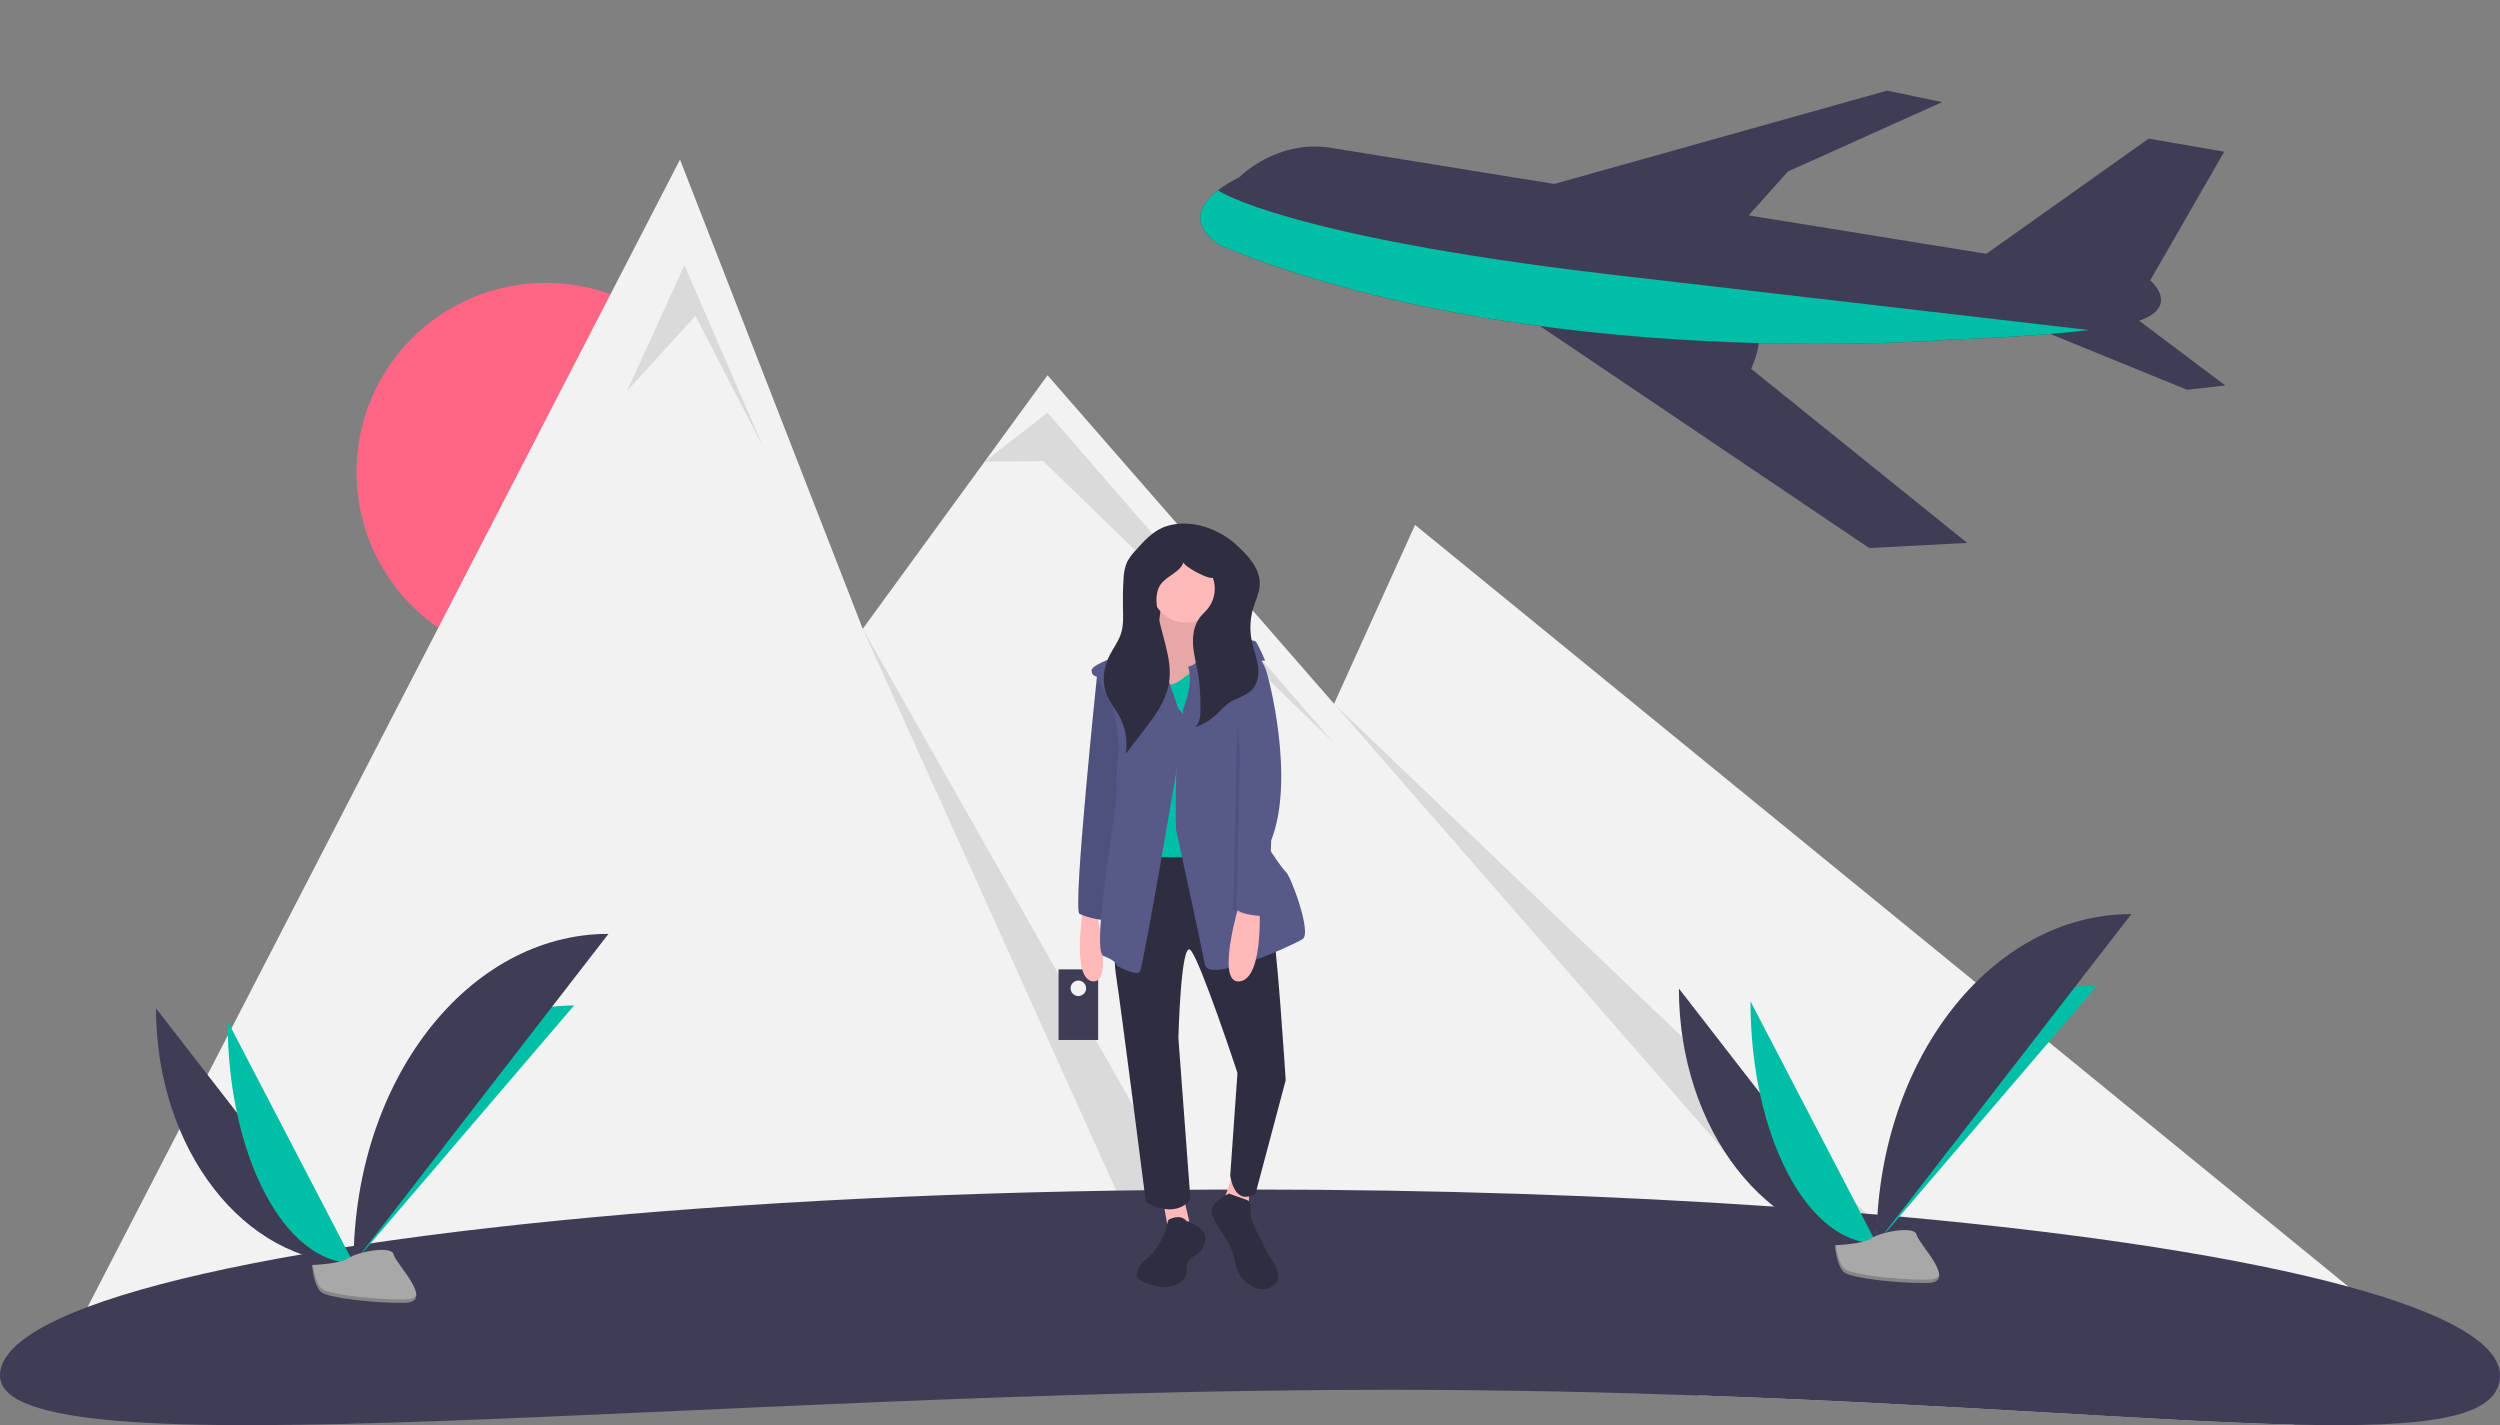 <svg id="enmkosjhdohm1" xmlns="http://www.w3.org/2000/svg" xmlns:xlink="http://www.w3.org/1999/xlink" viewBox="0 0 1136 647.595" shape-rendering="geometricPrecision" text-rendering="geometricPrecision"><rect x="0" y="0" width="1136" height="647.595" fill="#808080" stroke="none"/><style><![CDATA[#enmkosjhdohm2_to {animation: enmkosjhdohm2_to__to 6000ms linear infinite normal forwards}@keyframes enmkosjhdohm2_to__to { 0% {transform: translate(0px,0px)} 50% {transform: translate(-312.735px,-259.352px)} 100% {transform: translate(-312.735px,-259.352px)} }#enmkosjhdohm42_to {animation: enmkosjhdohm42_to__to 6000ms linear infinite normal forwards}@keyframes enmkosjhdohm42_to__to { 0% {transform: translate(-45.071px,-4.338px)} 50% {transform: translate(-1056.274px,-132.846px)} 100% {transform: translate(-1056.274px,-132.846px)} }]]></style><g id="enmkosjhdohm2_to" transform="translate(0,0)"><circle id="enmkosjhdohm2" r="86" transform="translate(248,214.523)" fill="rgb(255,101,132)" stroke="none" stroke-width="1"/></g><path id="enmkosjhdohm3" d="M1132.4,737.995C1127.343,742.546,1122.024,746.796,1116.47,750.725C1103.288,759.995,1089.043,767.653,1074.04,773.535C1011.69,772.035,920.03,764.385,804.33,760.305Q791.385,755.88,777.85,750.725Q759.94,743.9,741,735.725C688.56,713.065,634.72,698.335,581.39,689.535Q564.2,686.7,547.1,684.675C306.28,655.875,84.2,740.495,58.48,750.725L56,750.725L71.82,720.085L341,198.725L403.95,360.345L424.04,411.935L479.41,335.955L508,296.725L638.2,445.995L675,364.725L929.78,572.645L943.99,584.235L958.37,595.975L962.95,599.715L1099.16,710.875Z" transform="matrix(1 0 0 1 -32 -126.202)" fill="rgb(242,242,242)" stroke="none" stroke-width="1"/><polygon id="enmkosjhdohm4" points="285,177.523 311,120.523 347,203.523 316,143.523 285,177.523" opacity="0.1" fill="rgb(0,0,0)" stroke="none" stroke-width="1"/><path id="enmkosjhdohm5" d="M581.39,689.535Q564.2,686.7,547.1,684.675L424.04,411.935Z" transform="matrix(1 0 0 1 -32 -126.202)" opacity="0.1" fill="rgb(0,0,0)" stroke="none" stroke-width="1"/><polygon id="enmkosjhdohm6" points="447.411,209.752 476,187.523 606,337.523 474,209.523 447.411,209.752" opacity="0.1" fill="rgb(0,0,0)" stroke="none" stroke-width="1"/><polygon id="enmkosjhdohm7" points="606.197,319.789 866,568.523 830.464,576.904 606.197,319.789" opacity="0.1" fill="rgb(0,0,0)" stroke="none" stroke-width="1"/><path id="enmkosjhdohm8" d="M1168,751.225C1168,770.595,1135.04,775.005,1074.04,773.535C1011.69,772.035,920.03,764.385,804.33,760.305C760.57,758.765,713.36,757.725,663,757.725C349.3,757.725,32,797.895,32,751.225C32,740.225,46.12,729.725,71.82,720.085C148.02,691.505,326,670.575,539.22,667.205Q553.77,666.965,568.53,666.855Q584.16,666.72,600,666.725C684.77,666.725,765.21,669.485,837.46,674.435C837.69,674.455,837.91,674.475,838.14,674.485Q846.84,675.085,855.37,675.725Q864.685,676.43,873.8,677.175C875.05,677.275,876.3,677.375,877.54,677.485C878.44,677.555,879.34,677.635,880.23,677.715C881.87,677.845,883.51,677.985,885.13,678.135C885.187,678.133,885.244,678.136,885.3,678.145Q889.77,678.535,894.18,678.925C894.49,678.955,894.8,678.985,895.11,679.005C980.56,686.755,1051.18,697.765,1099.16,710.875C1143.06,722.865,1168,736.605,1168,751.225Z" transform="matrix(1 0 0 1 -32 -126.202)" fill="rgb(63,61,86)" stroke="none" stroke-width="1"/><path id="enmkosjhdohm9" d="M102.887,584.384C102.887,648.401,143.047,700.202,192.678,700.202" transform="matrix(1 0 0 1 -32 -126.202)" fill="rgb(63,61,86)" stroke="none" stroke-width="1"/><path id="enmkosjhdohm10" d="M192.678,700.202C192.678,635.466,237.494,583.083,292.879,583.083" transform="matrix(1 0 0 1 -32 -126.202)" fill="rgb(0,191,166)" stroke="none" stroke-width="1"/><path id="enmkosjhdohm11" d="M135.42,590.188C135.42,650.996,161.029,700.202,192.678,700.202" transform="matrix(1 0 0 1 -32 -126.202)" fill="rgb(0,191,166)" stroke="none" stroke-width="1"/><path id="enmkosjhdohm12" d="M192.678,700.202C192.678,617.484,244.479,550.55,308.495,550.55" transform="matrix(1 0 0 1 -32 -126.202)" fill="rgb(63,61,86)" stroke="none" stroke-width="1"/><path id="enmkosjhdohm13" d="M173.788,701.018C173.788,701.018,186.522,700.626,190.359,697.893C194.197,695.16,209.947,691.897,210.899,696.28C211.851,700.663,230.036,718.078,215.659,718.194C201.283,718.31,182.255,715.954,178.425,713.621C174.594,711.288,173.788,701.018,173.788,701.018Z" transform="matrix(1 0 0 1 -32 -126.202)" fill="rgb(168,168,168)" stroke="none" stroke-width="1"/><path id="enmkosjhdohm14" d="M215.916,716.668C201.539,716.784,182.512,714.429,178.681,712.096C175.764,710.319,174.602,703.943,174.213,701.001C173.944,701.013,173.788,701.018,173.788,701.018C173.788,701.018,174.594,711.288,178.425,713.621C182.255,715.954,201.283,718.31,215.659,718.194C219.809,718.16,221.243,716.684,221.164,714.497C220.587,715.818,219.005,716.643,215.916,716.668Z" transform="matrix(1 0 0 1 -32 -126.202)" opacity="0.2" fill="rgb(0,0,0)" stroke="none" stroke-width="1"/><path id="enmkosjhdohm15" d="M794.887,575.384C794.887,639.401,835.047,691.202,884.678,691.202Z" transform="matrix(1 0 0 1 -32 -126.202)" fill="rgb(63,61,86)" stroke="none" stroke-width="1"/><path id="enmkosjhdohm16" d="M884.678,691.202C884.678,626.466,929.494,574.083,984.879,574.083Z" transform="matrix(1 0 0 1 -32 -126.202)" fill="rgb(0,191,166)" stroke="none" stroke-width="1"/><path id="enmkosjhdohm17" d="M827.42,581.188C827.42,641.996,853.029,691.202,884.678,691.202Z" transform="matrix(1 0 0 1 -32 -126.202)" fill="rgb(0,191,166)" stroke="none" stroke-width="1"/><path id="enmkosjhdohm18" d="M884.678,691.202C884.678,608.484,936.479,541.55,1000.495,541.55Z" transform="matrix(1 0 0 1 -32 -126.202)" fill="rgb(63,61,86)" stroke="none" stroke-width="1"/><path id="enmkosjhdohm19" d="M865.788,692.018C865.788,692.018,878.522,691.626,882.359,688.893C886.197,686.16,901.947,682.897,902.899,687.28C903.851,691.663,922.036,709.078,907.659,709.194C893.283,709.31,874.255,706.954,870.425,704.621C866.594,702.288,865.788,692.018,865.788,692.018Z" transform="matrix(1 0 0 1 -32 -126.202)" fill="rgb(168,168,168)" stroke="none" stroke-width="1"/><path id="enmkosjhdohm20" d="M907.916,707.668C893.539,707.784,874.512,705.429,870.681,703.096C867.764,701.319,866.602,694.943,866.213,692.001C865.944,692.013,865.788,692.018,865.788,692.018C865.788,692.018,866.594,702.288,870.425,704.621C874.255,706.954,893.283,709.31,907.659,709.194C911.809,709.16,913.243,707.684,913.164,705.497C912.587,706.818,911.005,707.643,907.916,707.668Z" transform="matrix(1 0 0 1 -32 -126.202)" opacity="0.2" fill="rgb(0,0,0)" stroke="none" stroke-width="1"/><rect id="enmkosjhdohm21" width="18" height="32.087" rx="0" ry="0" transform="matrix(1 0 0 1 481 440.479)" fill="rgb(63,61,86)" stroke="none" stroke-width="1"/><circle id="enmkosjhdohm22" r="3.522" transform="matrix(1 0 0 1 490 449.088)" fill="rgb(242,242,242)" stroke="none" stroke-width="1"/><path id="enmkosjhdohm23" d="M524.182,539.261C524.182,539.261,518.704,571.036,528.565,572.132C538.426,573.228,529.661,538.166,529.661,538.166Z" transform="matrix(1 0 0 1 -32 -126.202)" fill="rgb(255,185,185)" stroke="none" stroke-width="1"/><path id="enmkosjhdohm24" d="M530.756,430.788C530.756,430.788,519.252,539.809,522.539,541.453C525.826,543.096,534.591,545.288,536.235,543.644C537.878,542.001,544.453,474.616,544.453,474.616L539.522,439.554Z" transform="matrix(1 0 0 1 -32 -126.202)" fill="rgb(87,90,137)" stroke="none" stroke-width="1"/><path id="enmkosjhdohm25" d="M530.756,430.788C530.756,430.788,519.252,539.809,522.539,541.453C525.826,543.096,534.591,545.288,536.235,543.644C537.878,542.001,544.453,474.616,544.453,474.616L539.522,439.554Z" transform="matrix(1 0 0 1 -32 -126.202)" opacity="0.1" fill="rgb(0,0,0)" stroke="none" stroke-width="1"/><rect id="enmkosjhdohm26" width="34.514" height="37.253" rx="0" ry="0" transform="matrix(1 0 0 1 519.848 255.554)" fill="rgb(47,46,65)" stroke="none" stroke-width="1"/><path id="enmkosjhdohm27" d="M559.792,398.465C559.792,398.465,558.696,422.571,551.027,424.214C543.357,425.858,558.149,453.798,558.149,453.798L581.158,451.606L586.637,418.736C586.637,418.736,574.036,416.544,578.419,399.561Z" transform="matrix(1 0 0 1 -32 -126.202)" fill="rgb(255,185,185)" stroke="none" stroke-width="1"/><path id="enmkosjhdohm28" d="M559.792,398.465C559.792,398.465,558.696,422.571,551.027,424.214C543.357,425.858,558.149,453.798,558.149,453.798L581.158,451.606L586.637,418.736C586.637,418.736,574.036,416.544,578.419,399.561Z" transform="matrix(1 0 0 1 -32 -126.202)" opacity="0.1" fill="rgb(0,0,0)" stroke="none" stroke-width="1"/><polygon id="enmkosjhdohm29" points="528.888,547.829 530.531,557.142 540.393,554.951 538.201,545.637 528.888,547.829" fill="rgb(255,185,185)" stroke="none" stroke-width="1"/><polygon id="enmkosjhdohm30" points="560.115,533.585 556.828,543.446 567.237,548.924 567.785,540.707 560.115,533.585" fill="rgb(255,185,185)" stroke="none" stroke-width="1"/><path id="enmkosjhdohm31" d="M549.383,511.869C549.383,511.869,536.235,550.218,538.974,568.297C541.713,586.376,552.67,672.387,552.67,672.387C552.67,672.387,565.271,680.605,572.94,671.292L567.462,597.881C567.462,597.881,568.558,553.505,572.94,557.888C577.323,562.271,594.306,613.768,594.306,613.768L591.019,660.335C591.019,660.335,592.663,674.579,602.524,668.553L616.22,617.055C616.22,617.055,611.837,548.027,609.646,545.288C607.455,542.548,593.211,510.773,593.211,510.773Z" transform="matrix(1 0 0 1 -32 -126.202)" fill="rgb(47,46,65)" stroke="none" stroke-width="1"/><circle id="enmkosjhdohm32" r="15.887" transform="matrix(1 0 0 1 539.023 267.058)" fill="rgb(255,185,185)" stroke="none" stroke-width="1"/><path id="enmkosjhdohm33" d="M554.862,432.432C554.862,432.432,560.888,441.197,568.558,435.171C576.227,429.145,580.61,428.597,580.61,428.597L589.924,434.075L587.732,455.441L591.019,514.608C591.019,514.608,551.027,517.895,548.835,513.513C546.644,509.13,551.574,490.503,551.574,490.503L544.452,450.511L544.452,432.432Z" transform="matrix(1 0 0 1 -32 -126.202)" fill="rgb(0,191,166)" stroke="none" stroke-width="1"/><path id="enmkosjhdohm34" d="M567.462,448.319C567.462,448.319,557.601,418.188,554.314,417.64C551.027,417.092,541.713,423.666,541.713,423.666C541.713,423.666,528.017,428.049,528.017,430.788C528.017,433.527,530.209,433.527,530.209,433.527L537.878,448.319C537.878,448.319,541.165,461.467,540.07,470.233C539.409,475.502,539.226,480.819,539.522,486.12C539.818,491.422,527.469,558.436,533.496,560.627C539.522,562.819,539.522,565.01,539.522,565.01C539.522,565.01,548.287,569.941,549.931,567.749C551.574,565.558,567.462,471.329,567.462,471.329C567.462,471.329,575.68,455.441,567.462,448.319Z" transform="matrix(1 0 0 1 -32 -126.202)" fill="rgb(87,90,137)" stroke="none" stroke-width="1"/><path id="enmkosjhdohm35" d="M569.653,448.319C569.653,448.319,574.584,436.814,571.845,429.145C571.845,429.145,574.584,428.597,575.68,426.953C576.775,425.31,575.68,417.092,578.419,416.544C581.158,415.996,601.428,416.544,602.524,417.64C603.62,418.736,606.907,426.405,606.907,426.405L605.263,426.405L593.211,446.128C593.211,446.128,599.237,483.381,598.141,489.408C597.046,495.434,614.029,520.635,616.22,522.278C618.412,523.922,628.273,550.218,623.89,552.957C619.507,555.697,581.158,573.228,579.515,564.462C577.871,555.697,566.366,503.104,566.366,503.104C566.366,503.104,565.818,474.068,567.462,466.946C569.106,459.824,569.653,448.319,569.653,448.319Z" transform="matrix(1 0 0 1 -32 -126.202)" fill="rgb(87,90,137)" stroke="none" stroke-width="1"/><path id="enmkosjhdohm36" d="M595.402,535.974C595.402,535.974,583.897,573.776,595.402,572.132C606.907,570.488,604.168,534.879,604.168,534.879Z" transform="matrix(1 0 0 1 -32 -126.202)" fill="rgb(255,185,185)" stroke="none" stroke-width="1"/><path id="enmkosjhdohm37" d="M571.321,681.172C571.321,681.172,580.404,683.767,579.755,689.606C579.343,693.06,577.116,696.029,573.916,697.392C571.974,698.655,570.957,700.943,571.321,703.231C571.97,707.123,566.131,712.962,556.399,710.367C546.668,707.772,548.614,705.177,548.614,705.177C549.144,702.299,550.772,699.739,553.155,698.041C557.048,695.445,561.59,686.363,561.59,685.714C561.59,685.065,562.887,680.524,562.887,680.524C562.887,680.524,568.077,677.28,571.321,681.172Z" transform="matrix(1 0 0 1 -32 -126.202)" fill="rgb(47,46,65)" stroke="none" stroke-width="1"/><path id="enmkosjhdohm38" d="M590.471,668.553C590.471,668.553,580.61,672.935,582.802,678.414C584.993,683.892,592.115,691.562,593.211,699.78C594.306,707.997,603.62,715.119,610.194,710.737C616.768,706.354,609.098,697.588,609.098,697.588C609.098,697.588,600.88,682.249,600.333,678.962C599.785,675.675,601.428,672.387,598.141,671.292C594.854,670.196,590.471,668.553,590.471,668.553Z" transform="matrix(1 0 0 1 -32 -126.202)" fill="rgb(47,46,65)" stroke="none" stroke-width="1"/><path id="enmkosjhdohm39" d="M604.989,432.158C604.989,432.158,603.62,425.858,605.263,429.692C606.907,433.527,618.959,480.094,608.002,508.034C608.002,508.034,606.907,542.548,605.811,542.548C604.715,542.548,591.567,542.001,592.115,538.166C592.663,534.331,593.759,472.424,593.759,468.589C593.759,464.755,595.676,439.828,595.676,439.828Z" transform="matrix(1 0 0 1 -32 -126.202)" opacity="0.1" fill="rgb(0,0,0)" stroke="none" stroke-width="1"/><path id="enmkosjhdohm40" d="M602.524,422.571C604.28,424.75,605.753,427.143,606.907,429.693C608.55,433.527,620.603,480.094,609.646,508.034C609.646,508.034,608.55,542.548,607.455,542.548C606.359,542.548,593.211,542.001,593.759,538.166C594.306,534.331,595.402,472.424,595.402,468.589C595.402,464.755,592.115,439.006,592.115,439.006Z" transform="matrix(1 0 0 1 -32 -126.202)" fill="rgb(87,90,137)" stroke="none" stroke-width="1"/><path id="enmkosjhdohm41" d="M562.067,365.29C556.318,367.087,552.027,371.783,548.026,376.286C546.471,377.877,545.151,379.684,544.108,381.65C543.091,384.157,542.555,386.831,542.525,389.536Q542.125,395.823,542.27,402.129C542.362,406.157,542.609,410.285,541.371,414.119C540.174,417.825,537.682,420.958,535.971,424.456C533.241,430.037,532.611,436.809,535.131,442.488C536.518,445.614,538.763,448.275,540.44,451.255C543.406,456.562,544.505,462.711,543.56,468.717L551.449,458.498C556.502,451.952,561.714,445.055,563.136,436.909C565.198,425.094,558.895,413.522,557.652,401.593C557.305,398.266,557.421,394.674,559.304,391.91C562.083,387.83,568.128,386.389,569.799,381.743C570.041,383.689,581.694,389.884,583.097,388.679C584.853,393.415,584.019,398.724,580.896,402.693C579.768,404.094,578.381,405.272,577.281,406.695C574.432,410.379,573.784,415.346,574.186,419.986C574.588,424.626,575.924,429.132,576.63,433.735C577.227,438.319,577.512,442.937,577.483,447.559C577.536,450.759,577.448,454.329,575.204,456.611C578.884,455.321,582.246,453.261,585.065,450.567C586.595,448.902,588.239,447.344,589.984,445.905C593.513,443.359,598.294,442.604,601.173,439.341C603.743,436.428,604.153,432.154,603.549,428.316C602.945,424.478,601.473,420.826,600.733,417.012C599.796,412.161,600.058,407.155,601.495,402.428C602.543,398.995,604.215,395.686,604.42,392.102C604.837,384.792,599.201,378.678,593.782,373.755C585.664,366.379,573.092,361.843,562.067,365.29Z" transform="matrix(1 0 0 1 -32 -126.202)" fill="rgb(47,46,65)" stroke="none" stroke-width="1"/><g id="enmkosjhdohm42_to" transform="translate(-45.071,-4.338)"><g id="enmkosjhdohm42" transform="translate(0,0)"><g id="enmkosjhdohm43"><g id="enmkosjhdohm44" transform="matrix(1 0 0 1 42.535 120.275)"><g id="enmkosjhdohm45" transform="matrix(1 0 0 1 -20.261 -74.766)"><path id="enmkosjhdohm46" d="M948.702,331.734L904.163,334.063L778.943,249.622L755.697,233.946L744.398,226.328C765.585,208.421,852.014,233.111,852.014,233.111C853.67,234.508,854.195,236.828,854.119,239.39C853.977,244.192,851.722,249.844,850.853,251.855C850.644,252.34,850.515,252.613,850.515,252.613Z" transform="matrix(1 0 0 1 -32 -126.202)" fill="rgb(63,61,86)" stroke="none" stroke-width="1"/><path id="enmkosjhdohm47" d="M1027.395,230.569C1022.538,232.362,1014.012,233.829,1004.141,235.013C977.303,238.234,940.521,239.377,940.521,239.377C940.521,239.377,751.496,255.056,609.815,196.746C609.815,196.746,589.207,185.94,608.35,171.403C611.291,169.227,614.419,167.317,617.698,165.695C620.977,164.073,617.777,165.615,617.934,165.465C620.109,163.454,622.459,161.642,624.957,160.051C632.296,155.307,644.691,149.678,659.773,152.228L1031.865,212.414C1031.865,212.414,1045.456,223.897,1027.395,230.569Z" transform="matrix(1 0 0 1 -32 -126.202)" fill="rgb(63,61,86)" stroke="none" stroke-width="1"/><path id="enmkosjhdohm48" d="M979.198,233.818L1048.574,262.142L1066,260.207L1024.504,229.023C1024.504,229.023,974.315,218.319,979.198,233.818Z" transform="matrix(1 0 0 1 -32 -126.202)" fill="rgb(63,61,86)" stroke="none" stroke-width="1"/><path id="enmkosjhdohm49" d="M953.25,203.295L1031.15,148.024L1065.484,153.961L1031.864,212.413C1031.864,212.413,954.145,213.032,953.25,203.295Z" transform="matrix(1 0 0 1 -32 -126.202)" fill="rgb(63,61,86)" stroke="none" stroke-width="1"/><polygon id="enmkosjhdohm50" points="725.129,43.517 880.294,0 905.307,5.226 835.216,36.756 813.306,61.264 725.129,43.517" fill="rgb(63,61,86)" stroke="none" stroke-width="1"/><path id="enmkosjhdohm51" d="M1004.141,235.013C977.303,238.234,940.521,239.377,940.521,239.377C940.521,239.377,751.496,255.056,609.815,196.746C609.815,196.746,589.207,185.94,608.35,171.403L608.415,171.669C608.415,171.669,638.984,192.33,785.051,209.582Z" transform="matrix(1 0 0 1 -32 -126.202)" fill="rgb(0,191,166)" stroke="none" stroke-width="1"/></g></g></g></g></g></svg>